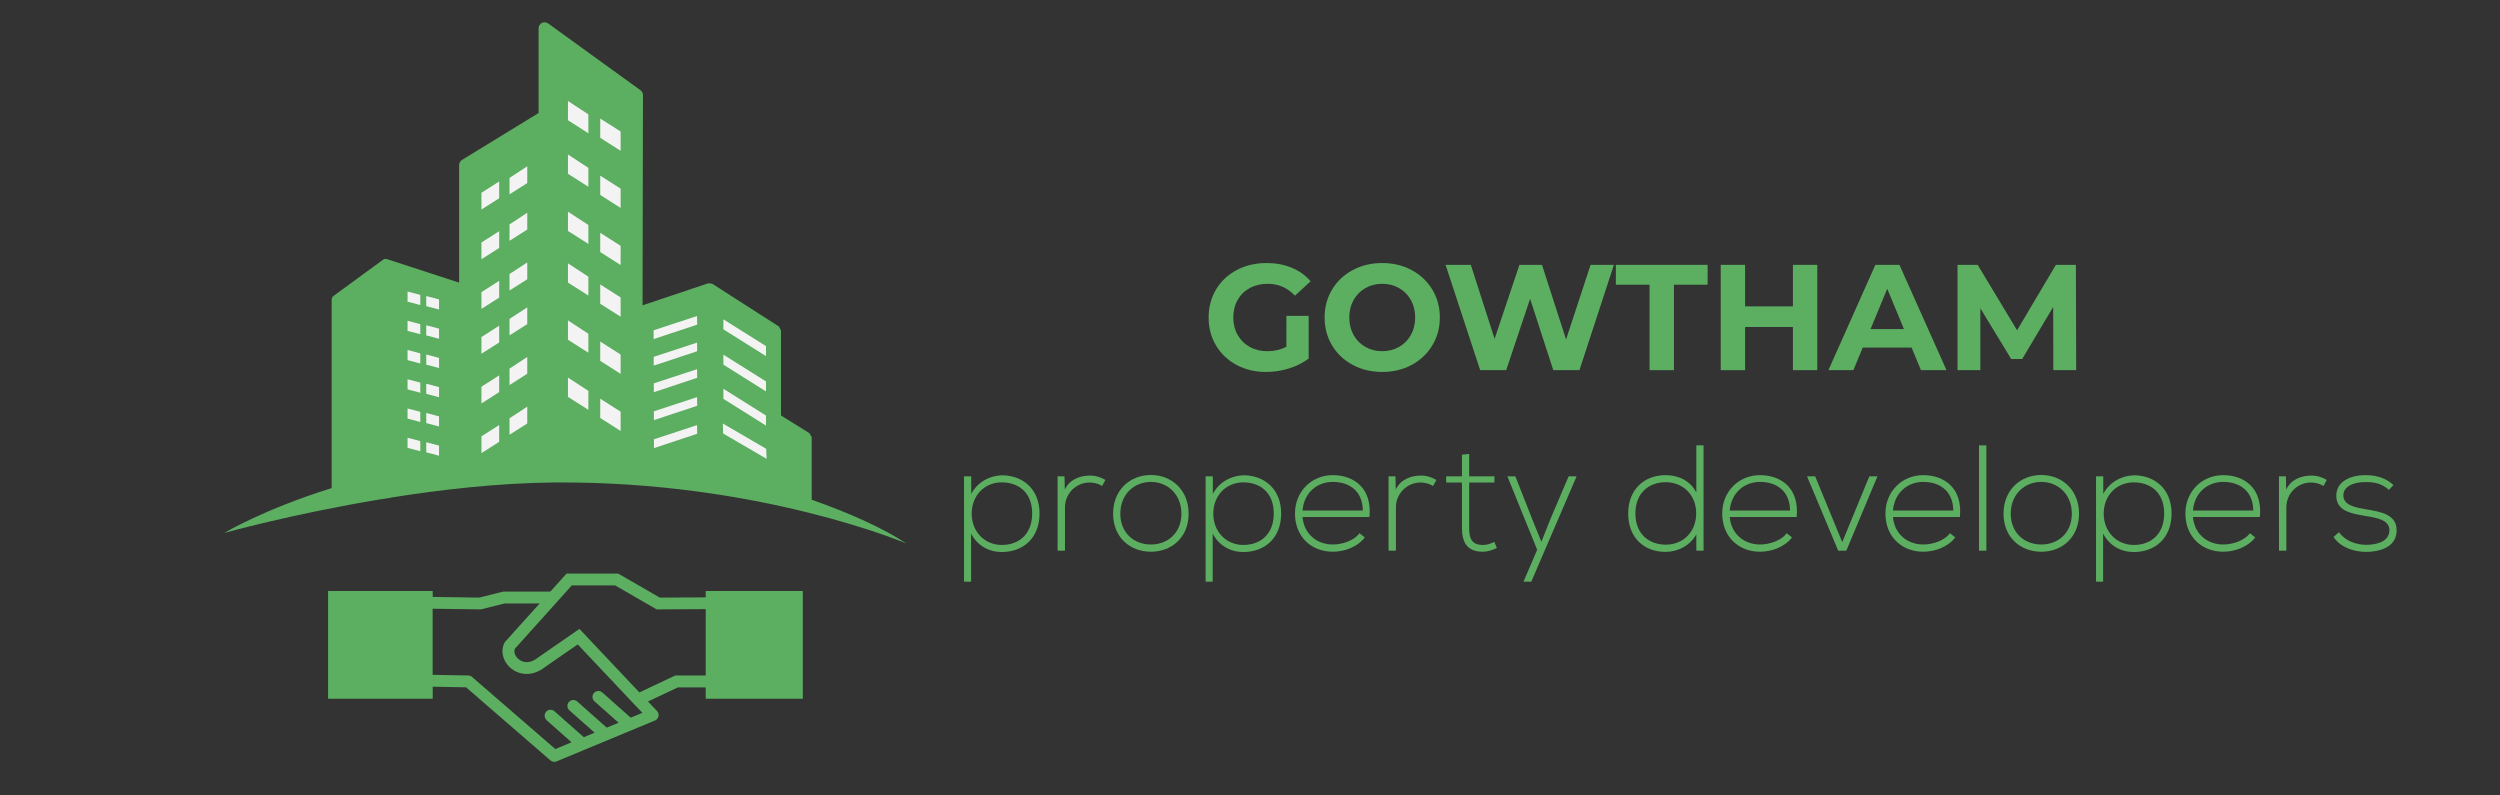<?xml version="1.0" encoding="utf-8"?>
<!-- Generator: Adobe Illustrator 16.0.0, SVG Export Plug-In . SVG Version: 6.00 Build 0)  -->
<!DOCTYPE svg PUBLIC "-//W3C//DTD SVG 1.1//EN" "http://www.w3.org/Graphics/SVG/1.1/DTD/svg11.dtd">
<svg version="1.1" id="Layer_1" xmlns="http://www.w3.org/2000/svg" xmlns:xlink="http://www.w3.org/1999/xlink" x="0px" y="0px"
	 width="1000px" height="318px" viewBox="0 0 1000 318" enable-background="new 0 0 1000 318" xml:space="preserve">
<rect x="0" y="0" width="1000" height="318" fill="#333333" stroke="none"/>
<g>
	<path fill="#5CAE61" d="M514.561,126.337h8.906v17.09c-2.287,1.726-4.935,3.049-7.943,3.972c-3.009,0.922-6.038,1.384-9.087,1.384
		c-4.372,0-8.304-0.933-11.794-2.798s-6.228-4.453-8.214-7.763c-1.985-3.31-2.979-7.05-2.979-11.223
		c0-4.172,0.993-7.913,2.979-11.223c1.986-3.31,4.744-5.896,8.274-7.763c3.529-1.865,7.501-2.798,11.914-2.798
		c3.69,0,7.041,0.623,10.05,1.865c3.009,1.244,5.536,3.05,7.582,5.416l-6.259,5.776c-3.009-3.168-6.64-4.753-10.892-4.753
		c-2.688,0-5.075,0.562-7.16,1.685c-2.087,1.123-3.711,2.708-4.874,4.754c-1.164,2.046-1.745,4.393-1.745,7.04
		c0,2.608,0.581,4.935,1.745,6.98c1.163,2.046,2.777,3.641,4.844,4.784c2.065,1.143,4.423,1.715,7.07,1.715
		c2.808,0,5.335-0.602,7.582-1.806V126.337z"/>
	<path fill="#5CAE61" d="M541.067,145.954c-3.511-1.885-6.258-4.483-8.244-7.793c-1.985-3.31-2.979-7.029-2.979-11.162
		c0-4.131,0.993-7.853,2.979-11.162c1.986-3.31,4.733-5.906,8.244-7.793c3.51-1.885,7.451-2.828,11.824-2.828
		c4.372,0,8.304,0.943,11.794,2.828c3.49,1.887,6.238,4.483,8.244,7.793s3.009,7.031,3.009,11.162c0,4.133-1.003,7.853-3.009,11.162
		s-4.754,5.908-8.244,7.793c-3.49,1.886-7.422,2.828-11.794,2.828C548.519,148.782,544.577,147.84,541.067,145.954z
		 M559.631,138.764c2.006-1.144,3.581-2.738,4.724-4.784c1.144-2.046,1.716-4.372,1.716-6.98c0-2.607-0.572-4.935-1.716-6.98
		c-1.143-2.046-2.718-3.641-4.724-4.783c-2.006-1.144-4.252-1.715-6.739-1.715s-4.734,0.571-6.739,1.715
		c-2.007,1.143-3.581,2.737-4.724,4.783c-1.144,2.046-1.715,4.373-1.715,6.98c0,2.608,0.571,4.935,1.715,6.98
		c1.143,2.046,2.717,3.641,4.724,4.784c2.005,1.143,4.252,1.715,6.739,1.715S557.625,139.906,559.631,138.764z"/>
	<path fill="#5CAE61" d="M645.561,105.938l-13.78,42.122h-10.47l-9.268-28.523l-9.567,28.523h-10.41l-13.84-42.122h10.109
		l9.507,29.605l9.929-29.605h9.026l9.628,29.847l9.809-29.847H645.561z"/>
	<path fill="#5CAE61" d="M659.822,113.881h-13.479v-7.942h36.707v7.942H669.57v34.18h-9.748V113.881z"/>
	<path fill="#5CAE61" d="M726.917,105.938v42.122h-9.749V130.79h-19.135v17.271h-9.749v-42.122h9.749v16.607h19.135v-16.607H726.917
		z"/>
	<path fill="#5CAE61" d="M764.646,139.034H745.09l-3.731,9.026h-9.989l18.774-42.122h9.628l18.835,42.122h-10.229L764.646,139.034z
		 M761.577,131.633l-6.68-16.127l-6.679,16.127H761.577z"/>
	<path fill="#5CAE61" d="M821.329,148.061l-0.06-25.273l-12.396,20.82h-4.393l-12.336-20.279v24.732h-9.146v-42.122h8.063
		l15.766,26.176l15.525-26.176h8.003l0.121,42.122H821.329z"/>
	<path fill="#5CAE61" d="M385.607,232.667V190.54h2.889v7.041c2.347-4.513,7.101-7.462,12.878-7.462
		c8.064,0.301,14.443,5.717,14.443,15.286c0,9.989-6.74,15.406-15.105,15.406c-5.056,0-9.75-2.468-12.277-7.402v19.258H385.607z
		 M412.869,205.405c0-8.365-5.416-12.458-12.156-12.458c-6.921,0-12.036,5.236-12.036,12.518c0,7.282,5.235,12.518,12.036,12.518
		C407.453,217.982,412.869,213.77,412.869,205.405z"/>
	<path fill="#5CAE61" d="M425.804,190.54l0.121,5.296c1.866-4.032,6.078-5.597,9.87-5.597c2.227-0.06,4.393,0.542,6.379,1.745
		l-1.324,2.407c-1.565-0.963-3.31-1.384-5.055-1.384c-5.537,0.061-9.81,4.514-9.81,9.93v17.332h-2.949V190.54H425.804z"/>
	<path fill="#5CAE61" d="M445.24,205.465c0-9.448,6.74-15.466,15.105-15.466c8.365,0,15.105,6.018,15.105,15.466
		s-6.74,15.226-15.105,15.226C451.98,220.69,445.24,214.913,445.24,205.465z M472.562,205.465c0-7.703-5.477-12.698-12.216-12.698
		c-6.74,0-12.217,4.995-12.217,12.698s5.477,12.337,12.217,12.337C467.085,217.802,472.562,213.168,472.562,205.465z"/>
	<path fill="#5CAE61" d="M482.246,232.667V190.54h2.889v7.041c2.348-4.513,7.102-7.462,12.879-7.462
		c8.064,0.301,14.443,5.717,14.443,15.286c0,9.989-6.74,15.406-15.105,15.406c-5.055,0-9.749-2.468-12.276-7.402v19.258H482.246z
		 M509.508,205.405c0-8.365-5.416-12.458-12.156-12.458c-6.921,0-12.036,5.236-12.036,12.518c0,7.282,5.236,12.518,12.036,12.518
		C504.092,217.982,509.508,213.77,509.508,205.405z"/>
	<path fill="#5CAE61" d="M517.99,205.405c0-8.907,6.74-15.347,15.105-15.347s15.827,5.115,14.684,16.73h-26.78
		c0.602,6.98,5.958,11.013,12.097,11.013c3.911,0,8.485-1.564,10.712-4.513l2.106,1.685c-2.889,3.791-8.064,5.717-12.818,5.717
		C524.73,220.69,517.99,214.854,517.99,205.405z M545.132,204.201c-0.061-7.342-4.875-11.435-12.036-11.435
		c-6.139,0-11.435,4.153-12.097,11.435H545.132z"/>
	<path fill="#5CAE61" d="M558.187,190.54l0.12,5.296c1.866-4.032,6.078-5.597,9.87-5.597c2.227-0.06,4.394,0.542,6.379,1.745
		l-1.324,2.407c-1.564-0.963-3.31-1.384-5.055-1.384c-5.537,0.061-9.81,4.514-9.81,9.93v17.332h-2.949V190.54H558.187z"/>
	<path fill="#5CAE61" d="M587.672,181.573v8.967h10.11v2.468h-10.11v18.114c0,4.032,0.843,6.86,5.477,6.86
		c1.444,0,3.069-0.481,4.573-1.203l1.023,2.407c-1.865,0.902-3.731,1.504-5.597,1.504c-6.319,0-8.365-3.73-8.365-9.568v-18.114
		h-6.319v-2.468h6.319v-8.666L587.672,181.573z"/>
	<path fill="#5CAE61" d="M630.638,190.54l-18.114,42.127h-3.129l5.476-12.759l-11.915-29.368h3.189l6.921,17.573l3.49,8.605
		l3.431-8.666l7.462-17.513H630.638z"/>
	<path fill="#5CAE61" d="M681.425,178.143v42.127h-2.889v-6.56c-2.468,4.514-7.343,7.041-12.397,7.041
		c-8.305,0-14.865-5.477-14.865-15.346c0-9.81,6.62-15.347,14.926-15.347c5.115,0,9.93,2.167,12.337,6.981v-18.897H681.425z
		 M654.162,205.405c0,8.244,5.477,12.457,12.157,12.457c6.98,0,12.156-5.115,12.156-12.518s-5.296-12.457-12.156-12.457
		C659.639,192.888,654.162,197.04,654.162,205.405z"/>
	<path fill="#5CAE61" d="M688.882,205.405c0-8.907,6.74-15.347,15.105-15.347s15.827,5.115,14.684,16.73h-26.78
		c0.602,6.98,5.958,11.013,12.097,11.013c3.911,0,8.485-1.564,10.712-4.513l2.106,1.685c-2.889,3.791-8.064,5.717-12.818,5.717
		C695.622,220.69,688.882,214.854,688.882,205.405z M716.023,204.201c-0.061-7.342-4.875-11.435-12.036-11.435
		c-6.139,0-11.435,4.153-12.097,11.435H716.023z"/>
	<path fill="#5CAE61" d="M722.82,190.54h3.25l10.832,26.299l10.833-26.299h3.249l-12.457,29.729h-3.25L722.82,190.54z"/>
	<path fill="#5CAE61" d="M754.172,205.405c0-8.907,6.74-15.347,15.105-15.347s15.827,5.115,14.684,16.73h-26.78
		c0.602,6.98,5.958,11.013,12.097,11.013c3.911,0,8.485-1.564,10.712-4.513l2.106,1.685c-2.889,3.791-8.064,5.717-12.818,5.717
		C760.912,220.69,754.172,214.854,754.172,205.405z M781.313,204.201c-0.061-7.342-4.875-11.435-12.036-11.435
		c-6.139,0-11.435,4.153-12.097,11.435H781.313z"/>
	<path fill="#5CAE61" d="M794.549,178.143v42.127H791.6v-42.127H794.549z"/>
	<path fill="#5CAE61" d="M801.407,205.465c0-9.448,6.74-15.466,15.105-15.466s15.105,6.018,15.105,15.466
		s-6.74,15.226-15.105,15.226S801.407,214.913,801.407,205.465z M828.729,205.465c0-7.703-5.477-12.698-12.217-12.698
		s-12.217,4.995-12.217,12.698s5.477,12.337,12.217,12.337S828.729,213.168,828.729,205.465z"/>
	<path fill="#5CAE61" d="M838.414,232.667V190.54h2.889v7.041c2.348-4.513,7.102-7.462,12.879-7.462
		c8.064,0.301,14.443,5.717,14.443,15.286c0,9.989-6.74,15.406-15.105,15.406c-5.055,0-9.749-2.468-12.276-7.402v19.258H838.414z
		 M865.676,205.405c0-8.365-5.416-12.458-12.156-12.458c-6.921,0-12.036,5.236-12.036,12.518c0,7.282,5.236,12.518,12.036,12.518
		C860.26,217.982,865.676,213.77,865.676,205.405z"/>
	<path fill="#5CAE61" d="M874.158,205.405c0-8.907,6.74-15.347,15.105-15.347s15.827,5.115,14.684,16.73h-26.78
		c0.602,6.98,5.958,11.013,12.097,11.013c3.911,0,8.485-1.564,10.712-4.513l2.106,1.685c-2.889,3.791-8.064,5.717-12.818,5.717
		C880.898,220.69,874.158,214.854,874.158,205.405z M901.3,204.201c-0.061-7.342-4.875-11.435-12.036-11.435
		c-6.139,0-11.435,4.153-12.097,11.435H901.3z"/>
	<path fill="#5CAE61" d="M914.354,190.54l0.12,5.296c1.866-4.032,6.078-5.597,9.87-5.597c2.227-0.06,4.394,0.542,6.379,1.745
		l-1.324,2.407c-1.564-0.963-3.31-1.384-5.055-1.384c-5.537,0.061-9.81,4.514-9.81,9.93v17.332h-2.949V190.54H914.354z"/>
	<path fill="#5CAE61" d="M955.576,195.957c-3.009-2.648-5.958-3.13-9.268-3.13c-4.634-0.061-9.087,1.685-8.967,5.477
		c0.12,3.972,5.296,4.754,9.027,5.416c5.296,0.903,12.577,1.806,12.276,8.727c-0.181,6.56-6.98,8.305-12.217,8.305
		c-5.235,0-10.411-1.986-12.999-5.958l2.167-1.926c2.467,3.551,6.921,5.056,10.893,5.056c3.61,0,9.087-0.963,9.268-5.657
		c0.12-4.273-4.814-5.115-9.688-5.897c-5.777-0.963-11.495-2.047-11.555-8.005c-0.061-5.837,5.777-8.364,11.795-8.305
		c4.333,0,8.124,1.204,11.073,3.973L955.576,195.957z"/>
</g>
<g>
	<polygon fill-rule="evenodd" clip-rule="evenodd" fill="#F3F3F3" points="138.719,125.324 142.929,122.622 142.929,126.628 
		138.719,129.338 	"/>
	<polygon fill-rule="evenodd" clip-rule="evenodd" fill="#F3F3F3" points="145.396,121.012 149.632,118.231 149.632,122.223 
		145.396,124.921 	"/>
	<polygon fill-rule="evenodd" clip-rule="evenodd" fill="#F3F3F3" points="138.719,137.188 142.929,134.497 142.929,138.502 
		138.719,141.182 	"/>
	<polygon fill-rule="evenodd" clip-rule="evenodd" fill="#F3F3F3" points="145.396,132.864 149.632,130.088 149.632,134.097 
		145.396,136.794 	"/>
	<polygon fill-rule="evenodd" clip-rule="evenodd" fill="#F3F3F3" points="138.719,149.045 142.929,146.365 142.929,150.354 
		138.719,153.055 	"/>
	<polygon fill-rule="evenodd" clip-rule="evenodd" fill="#F3F3F3" points="145.396,144.73 149.632,141.945 149.632,145.963 
		145.396,148.659 	"/>
	<polygon fill-rule="evenodd" clip-rule="evenodd" fill="#F3F3F3" points="138.719,160.406 142.929,157.711 142.929,161.715 
		138.719,164.422 	"/>
	<polygon fill-rule="evenodd" clip-rule="evenodd" fill="#F3F3F3" points="145.396,156.094 149.632,153.323 149.632,157.313 
		145.396,160.002 	"/>
	<polygon fill-rule="evenodd" clip-rule="evenodd" fill="#F3F3F3" points="138.719,172.28 142.929,169.585 142.929,173.59 
		138.719,176.27 	"/>
	<polygon fill-rule="evenodd" clip-rule="evenodd" fill="#F3F3F3" points="145.396,167.947 149.632,165.175 149.632,169.183 
		145.396,171.882 	"/>
	<polygon fill-rule="evenodd" clip-rule="evenodd" fill="#F3F3F3" points="138.719,184.126 142.929,181.44 142.929,185.441 
		138.719,188.144 	"/>
	<polygon fill-rule="evenodd" clip-rule="evenodd" fill="#F3F3F3" points="145.396,179.805 149.632,177.035 149.632,181.048 
		145.396,183.746 	"/>
	<path fill-rule="evenodd" clip-rule="evenodd" fill="#5CAE61" d="M324.679,199.893v-25.036l-0.915-1.585l-11.364-7.083V132.18
		l-0.845-1.583l-26.659-17.103l-1.59-0.189l-26.28,8.823l0.165-84.08c0-0.778-0.389-1.497-0.99-1.957l-36.94-26.714
		c-0.754-0.535-1.709-0.6-2.537-0.203c-0.783,0.419-1.292,1.25-1.292,2.168v33.863L184.8,63.962
		c-0.702,0.442-1.151,1.206-1.151,2.059v47.032l-28.807-9.387c-0.359-0.104-0.696-0.104-1.042-0.025l-0.082-0.125l-0.531,0.395
		c0,0-0.018,0.009-0.018,0.015c-0.021,0.008-0.021,0.008-0.03,0.023l-19.688,14.388c-0.5,0.362-0.785,0.901-0.785,1.519v75.375
		c-27.299,8.52-42.973,17.951-42.973,17.951s27.248-7.621,62.7-13.5v0.033c1.241-0.215,2.486-0.383,3.741-0.57v-0.07
		c20.555-3.284,43.573-5.892,65.49-6.08c81.889-0.699,140.868,24.373,140.868,24.373
		C353.742,211.544,340.373,205.402,324.679,199.893z"/>
	<g>
		<g>
			<polygon fill="#F3F3F3" points="168.111,122.012 163.015,120.667 163.015,116.615 168.111,117.96 			"/>
			<polygon fill="#F3F3F3" points="175.611,123.81 170.502,122.463 170.502,118.419 175.611,119.762 			"/>
		</g>
	</g>
	<g>
		<g>
			<polygon fill="#F3F3F3" points="168.111,133.701 163.015,132.354 163.015,128.311 168.111,129.659 			"/>
			<polygon fill="#F3F3F3" points="175.611,135.507 170.502,134.16 170.502,130.108 175.611,131.454 			"/>
		</g>
	</g>
	<g>
		<g>
			<polygon fill="#F3F3F3" points="168.111,145.405 163.015,144.053 163.015,140 168.111,141.354 			"/>
			<polygon fill="#F3F3F3" points="175.611,147.207 170.502,145.854 170.502,141.802 175.611,143.155 			"/>
		</g>
	</g>
	<g>
		<g>
			<polygon fill="#F3F3F3" points="168.111,157.097 163.015,155.742 163.015,151.707 168.111,153.054 			"/>
			<polygon fill="#F3F3F3" points="175.611,158.895 170.502,157.546 170.502,153.494 175.611,154.85 			"/>
		</g>
	</g>
	<g>
		<g>
			<polygon fill="#F3F3F3" points="168.111,168.792 163.015,167.443 163.015,163.396 168.111,164.735 			"/>
			<polygon fill="#F3F3F3" points="175.611,170.587 170.502,169.235 170.502,165.19 175.611,166.539 			"/>
		</g>
	</g>
	<g>
		<g>
			<polygon fill="#F3F3F3" points="168.111,180.493 163.015,179.137 163.015,175.087 168.111,176.436 			"/>
			<polygon fill="#F3F3F3" points="175.611,182.288 170.502,180.937 170.502,176.893 175.611,178.24 			"/>
		</g>
	</g>
	<polygon fill-rule="evenodd" clip-rule="evenodd" fill="#F3F3F3" points="306.398,138.447 289.36,127.741 289.36,131.746 
		306.398,142.446 	"/>
	<polygon fill-rule="evenodd" clip-rule="evenodd" fill="#F3F3F3" points="306.398,152.576 289.36,141.871 289.36,145.86 
		306.398,156.576 	"/>
	<g>
		<g>
			<polygon fill-rule="evenodd" clip-rule="evenodd" fill="#F3F3F3" points="192.583,77.101 199.668,72.594 199.668,79.307 
				192.583,83.807 			"/>
			<polygon fill-rule="evenodd" clip-rule="evenodd" fill="#F3F3F3" points="192.583,96.985 199.668,92.488 199.668,99.177 
				192.583,103.686 			"/>
			<polygon fill-rule="evenodd" clip-rule="evenodd" fill="#F3F3F3" points="203.803,89.768 210.907,85.103 210.907,91.82 
				203.803,96.328 			"/>
			<polygon fill-rule="evenodd" clip-rule="evenodd" fill="#F3F3F3" points="203.803,71.158 210.907,66.522 210.907,73.216 
				203.803,77.732 			"/>
			<polygon fill-rule="evenodd" clip-rule="evenodd" fill="#F3F3F3" points="192.583,116.849 199.668,112.341 199.668,119.035 
				192.583,123.555 			"/>
			<polygon fill-rule="evenodd" clip-rule="evenodd" fill="#F3F3F3" points="203.803,109.608 210.907,104.969 210.907,111.697 
				203.803,116.197 			"/>
			<polygon fill-rule="evenodd" clip-rule="evenodd" fill="#F3F3F3" points="192.583,134.809 199.668,130.266 199.668,136.995 
				192.583,141.482 			"/>
			<polygon fill-rule="evenodd" clip-rule="evenodd" fill="#F3F3F3" points="203.803,127.563 210.907,122.938 210.907,129.638 
				203.803,134.16 			"/>
			<polygon fill-rule="evenodd" clip-rule="evenodd" fill="#F3F3F3" points="192.583,154.673 199.668,150.148 199.668,156.848 
				192.583,161.373 			"/>
			<polygon fill-rule="evenodd" clip-rule="evenodd" fill="#F3F3F3" points="203.803,147.446 210.907,142.792 210.907,149.488 
				203.803,154.028 			"/>
			<polygon fill-rule="evenodd" clip-rule="evenodd" fill="#F3F3F3" points="192.583,174.515 199.668,170.021 199.668,176.722 
				192.583,181.248 			"/>
			<polygon fill-rule="evenodd" clip-rule="evenodd" fill="#F3F3F3" points="203.803,167.311 210.907,162.659 210.907,169.385 
				203.803,173.89 			"/>
		</g>
	</g>
	<g>
		<g>
			<polygon fill-rule="evenodd" clip-rule="evenodd" fill="#F3F3F3" points="248.252,52.589 240.09,47.421 240.09,55.133 
				248.252,60.324 			"/>
			<polygon fill-rule="evenodd" clip-rule="evenodd" fill="#F3F3F3" points="248.252,75.463 240.09,70.259 240.09,77.977 
				248.252,83.186 			"/>
			<polygon fill-rule="evenodd" clip-rule="evenodd" fill="#F3F3F3" points="235.346,67.145 227.179,61.797 227.179,69.518 
				235.346,74.711 			"/>
			<polygon fill-rule="evenodd" clip-rule="evenodd" fill="#F3F3F3" points="235.346,45.745 227.179,40.393 227.179,48.098 
				235.346,53.313 			"/>
			<polygon fill-rule="evenodd" clip-rule="evenodd" fill="#F3F3F3" points="248.252,98.329 240.09,93.125 240.09,100.818 
				248.252,106.009 			"/>
			<polygon fill-rule="evenodd" clip-rule="evenodd" fill="#F3F3F3" points="235.346,89.994 227.179,84.669 227.179,92.373 
				235.346,97.561 			"/>
			<polygon fill-rule="evenodd" clip-rule="evenodd" fill="#F3F3F3" points="248.252,118.968 240.09,113.777 240.09,121.513 
				248.252,126.681 			"/>
			<polygon fill-rule="evenodd" clip-rule="evenodd" fill="#F3F3F3" points="235.346,110.667 227.179,105.332 227.179,113.038 
				235.346,118.219 			"/>
			<polygon fill-rule="evenodd" clip-rule="evenodd" fill="#F3F3F3" points="248.252,141.819 240.09,136.616 240.09,144.341 
				248.252,149.541 			"/>
			<polygon fill-rule="evenodd" clip-rule="evenodd" fill="#F3F3F3" points="235.346,133.513 227.179,128.159 227.179,135.895 
				235.346,141.085 			"/>
			<polygon fill-rule="evenodd" clip-rule="evenodd" fill="#F3F3F3" points="248.252,164.675 240.09,159.482 240.09,167.19 
				248.252,172.385 			"/>
			<polygon fill-rule="evenodd" clip-rule="evenodd" fill="#F3F3F3" points="235.346,156.349 227.179,151.018 227.179,158.749 
				235.346,163.932 			"/>
		</g>
	</g>
	<polygon fill-rule="evenodd" clip-rule="evenodd" fill="#F3F3F3" points="306.398,166.218 289.36,155.512 289.36,159.534 
		306.398,170.237 	"/>
	<polygon fill-rule="evenodd" clip-rule="evenodd" fill="#F3F3F3" points="306.488,179.529 289.128,169.406 289.259,173.41 
		306.633,183.531 	"/>
	<g>
		<g>
			<polygon fill="#F3F3F3" points="278.875,129.861 278.823,126.404 261.441,132.106 261.46,135.632 			"/>
			<polygon fill="#F3F3F3" points="278.875,140.493 278.823,137.039 261.48,142.737 261.491,146.242 			"/>
			<polygon fill="#F3F3F3" points="278.875,151.115 278.823,147.663 261.52,153.341 261.531,156.874 			"/>
			<polygon fill="#F3F3F3" points="278.875,162.309 278.823,158.85 261.552,164.527 261.56,168.053 			"/>
			<polygon fill="#F3F3F3" points="278.875,173.501 278.823,170.045 261.583,175.709 261.592,179.236 			"/>
		</g>
	</g>
</g>
<g id="Layer_x0020_1">
	<g>
		<path fill="#5CAE61" d="M173.071,238.767l18.688,0.265l9.224-2.328c0.197-0.043,0.383-0.064,0.57-0.064v-0.012h18.589l5.764-6.401
			l0.714-0.79h1.054h18.994h0.614l0.571,0.329l16.076,9.278l18.357-0.101v-0.163v-2.373h2.374h34.093h2.373v2.373v38.352v2.372
			h-2.373h-34.093h-2.374v-2.372v-2.184h-11.122l-11.979,5.652l3.612,3.787c0.9,0.946,0.858,2.449-0.088,3.349
			c-0.23,0.223-0.482,0.376-0.755,0.485l-39.331,16.337c-0.889,0.374-1.888,0.152-2.547-0.481l-33.652-29.151l-13.34-0.241v2.447
			v2.372h-2.372h-37.106h-2.371v-2.372v-38.352v-2.373h2.371h37.106h2.372v2.373l0,0L173.071,238.767z M296.527,265.044v4.752
			h-4.755v-4.752H296.527z M282.276,243.654l-18.983,0.097h-0.64l-0.547-0.317l-16.052-9.267h-17.326l-5.643,6.269l-0.012,0.012
			l-0.032,0.044l-0.186,0.209l-16.92,18.798c-0.286,0.714-0.22,1.558,0.108,2.336c0.297,0.706,0.813,1.373,1.473,1.902
			c0.669,0.525,1.481,0.922,2.382,1.052c1.537,0.244,3.393-0.218,5.357-1.799l0.143-0.1l14.715-10.178l1.667-1.152l1.394,1.482
			l22.576,23.923l13.889-6.553l0.494-0.231h0.514h11.639v-26.526H282.276z M218.648,288.032c-0.977-0.867-1.065-2.36-0.208-3.336
			c0.867-0.977,2.361-1.063,3.339-0.209l11.726,10.387l4.338-1.802l-10.081-8.935c-0.976-0.87-1.065-2.362-0.208-3.339
			c0.866-0.979,2.359-1.067,3.338-0.209l11.803,10.463l4.74-1.966l-9.648-8.553c-0.979-0.866-1.067-2.359-0.208-3.338
			c0.866-0.979,2.359-1.064,3.338-0.21l11.374,10.082l4.679-1.943l-2.319-2.428l-0.009,0.012l-1.178-1.242l-0.01-0.01l-0.031-0.032
			l-0.044-0.046l-22.29-23.615l-12.934,8.948c-3.108,2.49-6.28,3.184-9.015,2.754c-1.768-0.272-3.337-1.011-4.6-2.021
			c-1.274-1.009-2.273-2.328-2.877-3.742c-0.901-2.118-0.955-4.514,0.154-6.622l0.142-0.272l0.198-0.209l13.703-15.218h-14.032
			l-9.201,2.316v-0.013c-0.186,0.045-0.395,0.078-0.604,0.065l-18.962-0.262v26.45l14.284,0.25l0.143,0.015l0.076,0.009l0.132,0.022
			l0.066,0.01l0.077,0.024l0.054,0.009l0.286,0.1l0.044,0.021c0.219,0.088,0.428,0.223,0.614,0.384l33.279,28.835l6.5-2.7
			l-10.003-8.861L218.648,288.032z"/>
	</g>
</g>
</svg>
